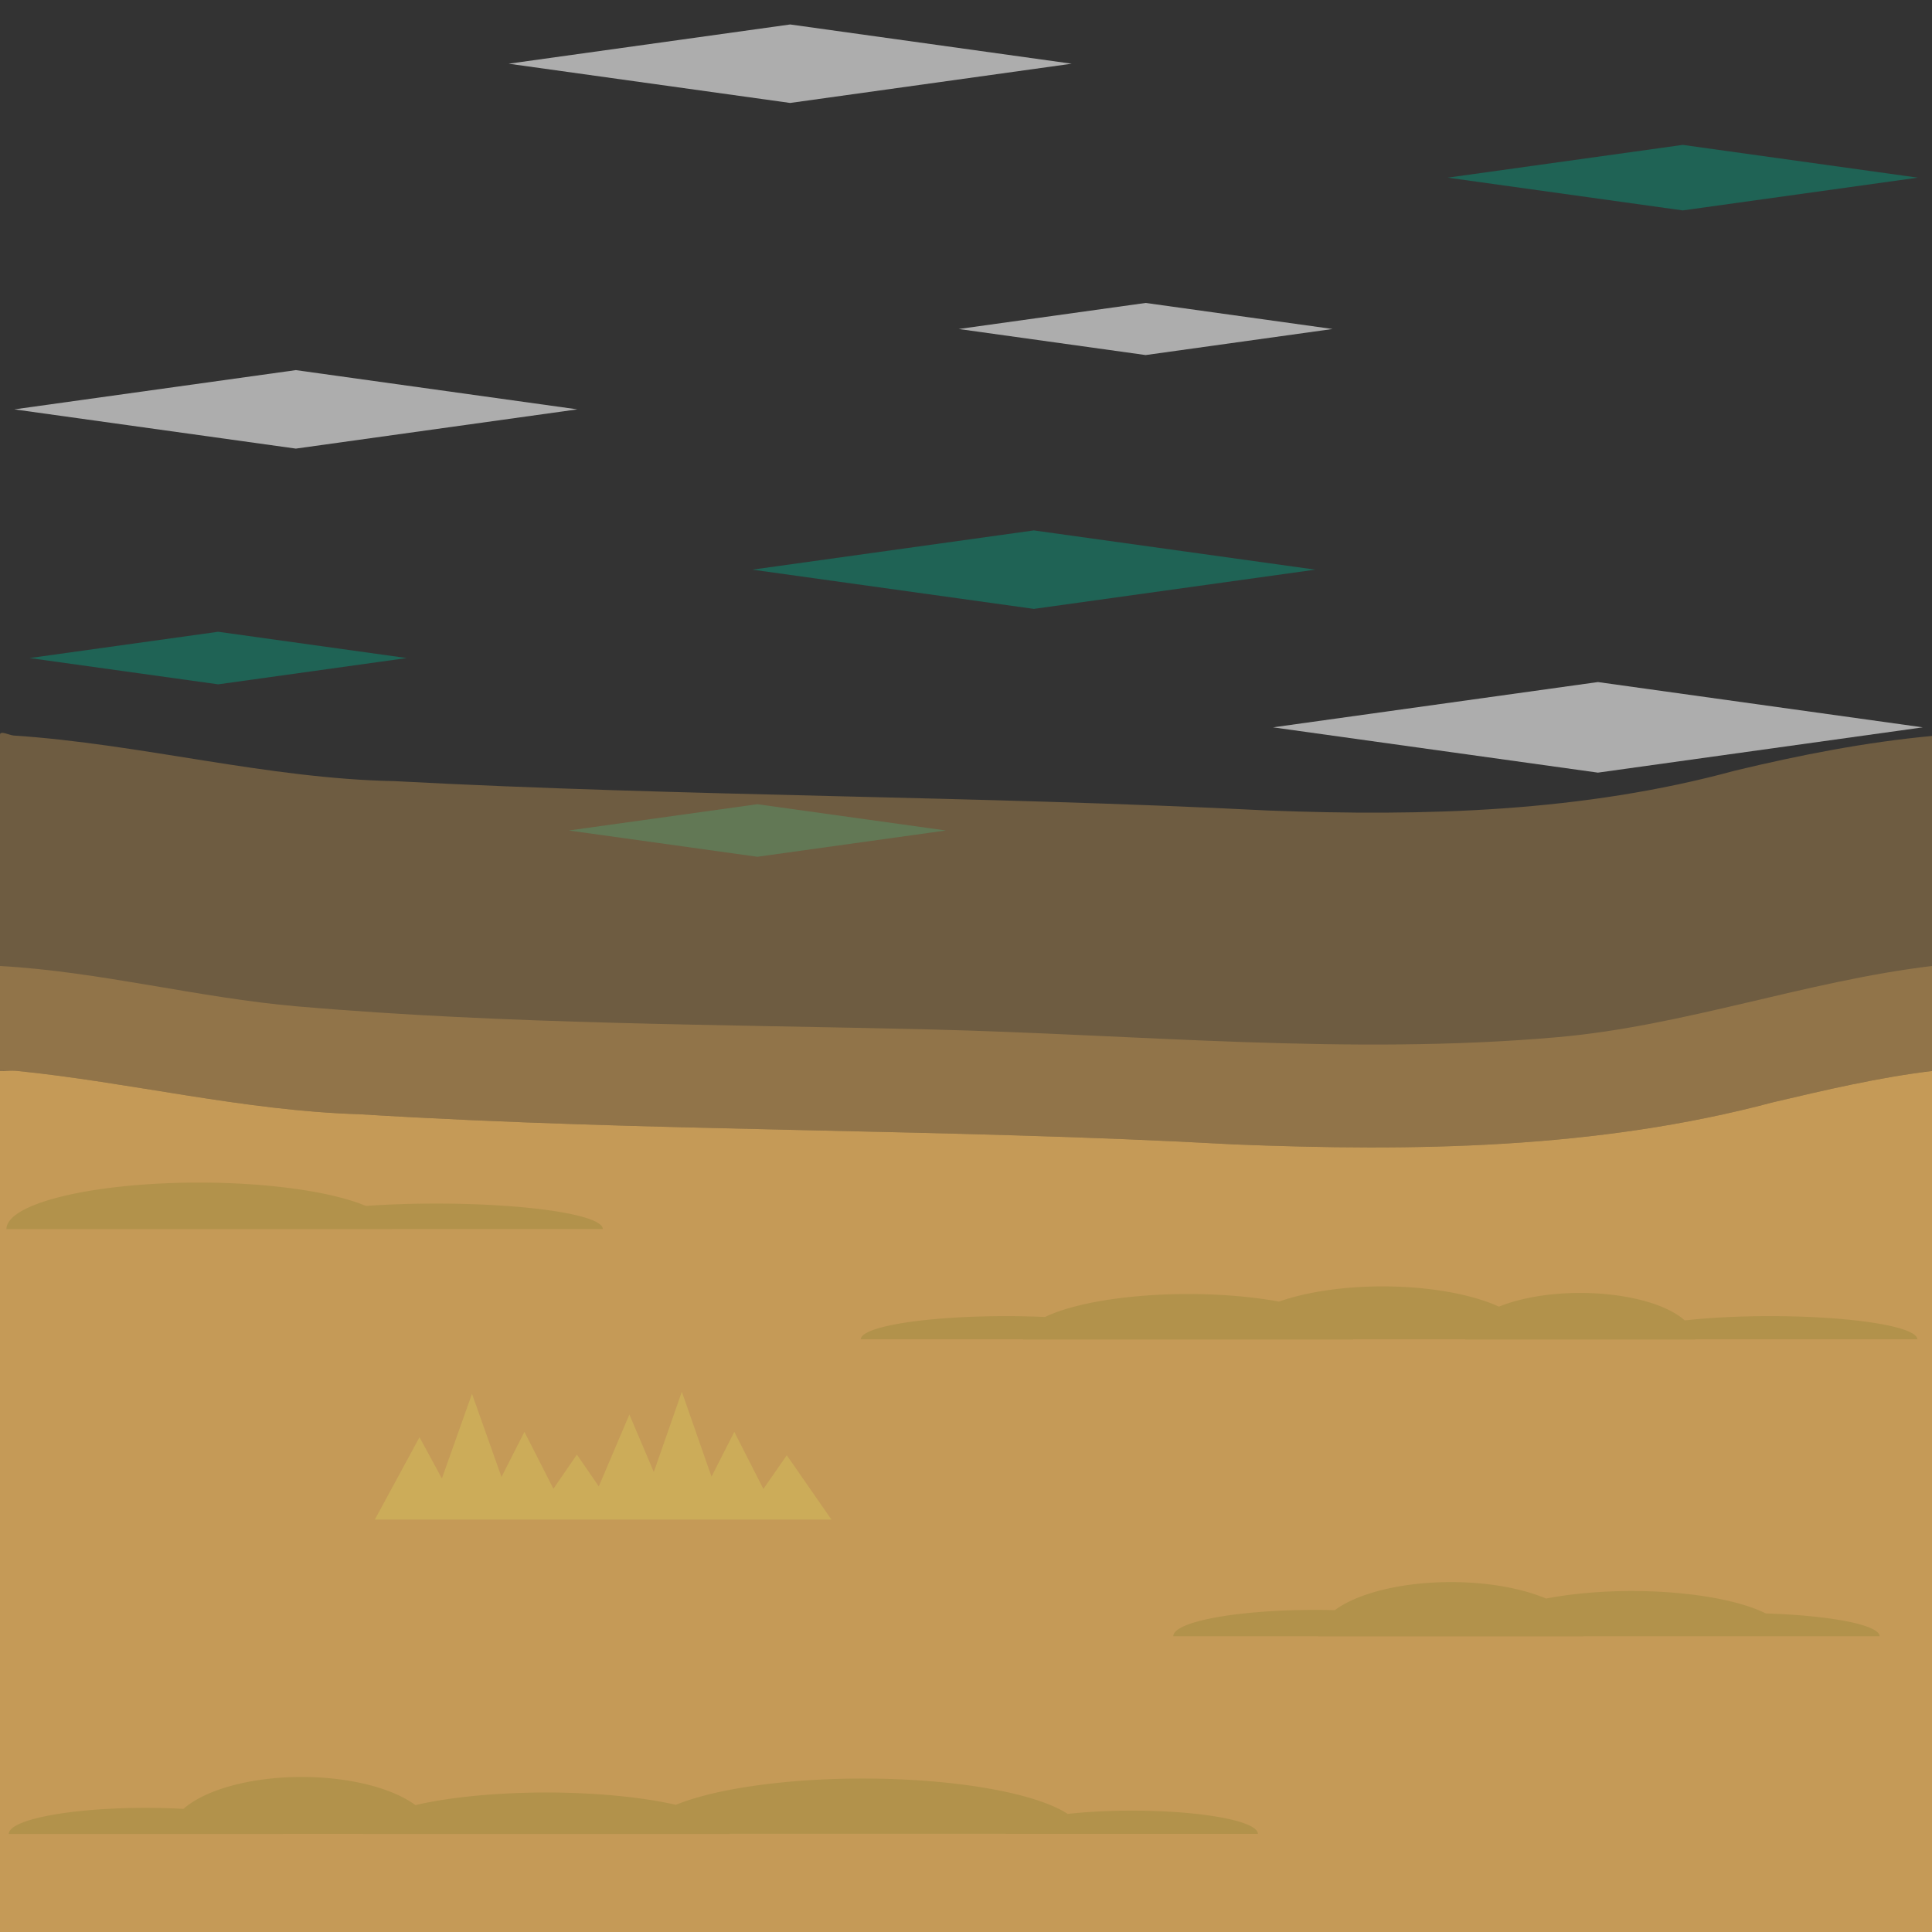 <?xml version="1.0" encoding="UTF-8" standalone="no"?>
<!-- Created with Inkscape (http://www.inkscape.org/) -->

<svg
   width="300"
   height="300"
   viewBox="300 600 300 300"
   version="1.1"
   id="svg5"
   inkscape:version="1.3.2 (091e20e, 2023-11-25, custom)"
   sodipodi:docname="water_dirt_bottom.svg"
   xmlns:inkscape="http://www.inkscape.org/namespaces/inkscape"
   xmlns:sodipodi="http://sodipodi.sourceforge.net/DTD/sodipodi-0.dtd"
   xmlns:xlink="http://www.w3.org/1999/xlink"
   xmlns="http://www.w3.org/2000/svg"
   xmlns:svg="http://www.w3.org/2000/svg">
  <rect x="300" y="600" width="300" height="300" fill="#333333" stroke="none"/>
  <sodipodi:namedview
     id="namedview2"
     pagecolor="#ffffff"
     bordercolor="#cccccc"
     borderopacity="1"
     inkscape:showpageshadow="0"
     inkscape:pageopacity="1"
     inkscape:pagecheckerboard="0"
     inkscape:deskcolor="#d1d1d1"
     inkscape:zoom="0.46492271"
     inkscape:cx="161.31714"
     inkscape:cy="-261.33376"
     inkscape:window-width="2304"
     inkscape:window-height="1202"
     inkscape:window-x="-11"
     inkscape:window-y="-11"
     inkscape:window-maximized="1"
     inkscape:current-layer="layer2"
     showguides="true">
    <sodipodi:guide
       position="300,900"
       orientation="-1,0"
       id="guide20"
       inkscape:locked="false"
       inkscape:label=""
       inkscape:color="rgb(0,134,229)" />
    <sodipodi:guide
       position="600,900"
       orientation="-1,0"
       id="guide21"
       inkscape:locked="false"
       inkscape:label=""
       inkscape:color="rgb(0,134,229)" />
    <sodipodi:guide
       position="0,600"
       orientation="0,1"
       id="guide22"
       inkscape:locked="false"
       inkscape:label=""
       inkscape:color="rgb(0,134,229)" />
    <sodipodi:guide
       position="0,300"
       orientation="0,1"
       id="guide23"
       inkscape:locked="false"
       inkscape:label=""
       inkscape:color="rgb(0,134,229)" />
    <sodipodi:guide
       position="1200,900"
       orientation="-1,0"
       id="guide24"
       inkscape:locked="false"
       inkscape:label=""
       inkscape:color="rgb(0,134,229)" />
    <sodipodi:guide
       position="1500,900"
       orientation="-1,0"
       id="guide25"
       inkscape:locked="false"
       inkscape:label=""
       inkscape:color="rgb(0,134,229)" />
    <sodipodi:guide
       position="0,900"
       orientation="0,1"
       id="guide26"
       inkscape:locked="false"
       inkscape:label=""
       inkscape:color="rgb(0,134,229)" />
  </sodipodi:namedview>
  <defs
     id="defs1">
    <rect
       id="wave_bright"
       fill="#ffffff"
       opacity="0.6"
       width="44.157"
       height="44.157"
       x="-18.078"
       y="32.851"
       transform="matrix(0.99,0.138,-0.99,0.138,0,0)" />
    <rect
       id="wave_dark"
       fill="#00aa88"
       opacity="0.4"
       width="44.157"
       height="44.157"
       x="102.193"
       y="153.626"
       transform="matrix(0.99,0.138,-0.99,0.138,0,0)" />
  </defs>
  <g
     id="g2"
     inkscape:label="Waves"
     style="display:inline">
    <use
       x="0"
       y="0"
       xlink:href="#wave_bright"
       id="use1-5-1"
       transform="translate(473.116,601.76)">
      <animate
         attributeName="opacity"
         values="0;1;0;0;1;1;0"
         dur="3s"
         repeatCount="indefinite" />
    </use>
    <use
       x="0"
       y="0"
       xlink:href="#wave_bright"
       id="use1-8-6"
       transform="translate(396.357,655.433)">
      <animate
         attributeName="opacity"
         values="1;0;0;1;1;1;0;0;1"
         dur="2.8s"
         repeatCount="indefinite" />
    </use>
    <use
       x="0"
       y="0"
       xlink:href="#wave_bright"
       id="use1-8-7-8"
       transform="matrix(1.154,0,0,1.154,606.307,703.557)">
      <animate
         attributeName="opacity"
         values="0;0;1;1;0;0;0"
         dur="3s"
         repeatCount="indefinite" />
    </use>
    <use
       x="0"
       y="0"
       xlink:href="#wave_dark"
       id="use2-1-57"
       transform="translate(511.453,647.058)">
      <animate
         attributeName="opacity"
         values="0;1;1;1;0;0;0"
         dur="3.1s"
         repeatCount="indefinite" />
    </use>
    <use
       x="0"
       y="0"
       xlink:href="#wave_dark"
       id="use2-2-3"
       transform="matrix(0.835,0,0,0.835,603.814,593.019)">
      <animate
         attributeName="opacity"
         values="1;1;0;0;1"
         dur="3.1s"
         repeatCount="indefinite" />
    </use>
    <use
       x="0"
       y="0"
       xlink:href="#wave_bright"
       id="use1-3-2-12-2"
       transform="matrix(0.664,0,0,0.664,511.374,645.687)">
      <animate
         attributeName="opacity"
         values="1;0;0;0;0;1;1"
         dur="2.5s"
         repeatCount="indefinite" />
    </use>
    <use
       x="0"
       y="0"
       xlink:href="#wave_dark"
       id="use2-2-6-9-1"
       transform="matrix(0.67,0,0,0.67,451.715,701.222)">
      <animate
         attributeName="opacity"
         values="0;1;1;0;0;0;1;1;0"
         dur="3.6s"
         repeatCount="indefinite" />
    </use>
    <use
       x="0"
       y="0"
       xlink:href="#wave_dark"
       id="use2-2-6-3-77"
       transform="matrix(0.67,0,0,0.67,367.993,674.446)">
      <animate
         attributeName="opacity"
         values="0;1;1;0;0;1;1;0;0"
         dur="3.5s"
         repeatCount="indefinite" />
    </use>
  </g>
  <g
     inkscape:groupmode="layer"
     id="layer1-4"
     inkscape:label="BG_dirt"
     style="display:inline"
     transform="scale(3)">
    <g
       id="g36-5"
       style="fill:#c59a57;fill-opacity:0.4">
      <path
         id="rect2-0-6"
         style="display:inline;fill:#c59a57;fill-opacity:0.4;stroke-width:0.253;stroke-linecap:round;-inkscape-stroke:none"
         d="m 100,238.031 v 17.362 c 0.269,0.012 0.539,0.007 0.809,0.028 5.944,0.597 11.785,2.067 17.773,2.249 15.067,0.932 30.177,0.725 45.249,1.561 9.339,0.376 18.831,0.248 27.92,-2.173 2.729,-0.642 5.496,-1.292 8.249,-1.624 v -17.341 c -3.437,0.32 -6.849,0.99 -10.199,1.795 -7.883,2.148 -16.063,2.375 -24.181,2.063 -15.058,-0.768 -30.146,-0.718 -45.202,-1.52 -6.602,-0.127 -13.101,-1.924 -19.719,-2.361 C 100.465,238.048 100,237.798 100,238.031 Z"
         sodipodi:nodetypes="ccccccccccccsc" />
      <path
         id="rect1-4-2"
         style="display:inline;fill:#c59a57;fill-opacity:0.4;stroke-width:1.057;stroke-linecap:round;-inkscape-stroke:none"
         d="m 200,300 v -50 c -6.525,0.78 -12.821,3.107 -19.367,3.683 -10.8,0.951 -21.685,-0.137 -32.524,-0.4 -10.896,-0.265 -21.816,-0.255 -32.675,-1.188 C 110.261,251.651 105.184,250.289 100,250 v 50 z" />
      <path
         id="rect1-9"
         style="display:inline;fill:#c59a57;fill-opacity:1;stroke-width:1.057;stroke-linecap:round;-inkscape-stroke:none"
         d="m 200,300 v -44.565 c -2.753,0.332 -5.52,0.982 -8.249,1.624 -9.088,2.421 -18.581,2.549 -27.92,2.173 -15.071,-0.837 -30.182,-0.629 -45.249,-1.561 -5.988,-0.182 -11.829,-1.653 -17.773,-2.249 -0.269,-0.021 -0.539,0.014 -0.809,0.002 V 300 Z" />
    </g>
  </g>
  <g
     inkscape:groupmode="layer"
     id="layer2"
     inkscape:label="dirt&amp;gress"
     style="display:inline">
    <path
       id="path7-24"
       style="display:inline;fill:#ccac59;fill-opacity:1;stroke-width:0.082;stroke-linecap:round;-inkscape-stroke:none;stop-color:#000000"
       inkscape:label="GressLight"
       inkscape:transform-center-x="5.9946449e-06"
       inkscape:transform-center-y="-5.6610046"
       d="m 405.875,816.113 -4.353,12.455 -3.792,-8.926 -4.75,11.17 -3.398,-4.945 -3.647,5.307 -4.501,-8.834 -3.563,6.996 -4.583,-12.91 -4.672,13.154 -3.476,-6.41 -6.937,12.789 h 13.874 8.146 8.148 2.422 5.724 2.424 5.724 8.148 8.146 8.148 l -6.937,-9.988 -3.633,5.232 -4.513,-8.863 -3.541,6.953 z" />
    <path
       id="path10-7"
       style="display:inline;fill:#b2924b;fill-opacity:1;stroke-width:0.123;stroke-linecap:round;-inkscape-stroke:none"
       inkscape:label="dirt_proto"
       d="m 514.721,799.748 a 22.984,8.221 0 0 1 18.035,3.148 17.848,7.232 0 0 1 12.606,-2.131 17.848,7.232 0 0 1 16.245,4.268 22.865,3.604 0 0 1 13.247,-0.668 22.865,3.604 0 0 1 22.865,3.604 h -34.512 a 17.848,7.232 0 0 1 0.005,0.029 h -35.696 a 17.848,7.232 0 0 1 0.005,-0.029 h -17.402 a 25.633,7.061 0 0 1 0.005,0.029 h -51.265 a 25.633,7.061 0 0 1 0.006,-0.029 h -25.197 a 22.588,3.604 0 0 1 22.589,-3.604 22.588,3.604 0 0 1 6.016,0.135 25.633,7.061 0 0 1 22.221,-3.564 25.633,7.061 0 0 1 14.109,1.174 22.984,8.221 0 0 1 16.12,-2.361 z" />
    <path
       id="path12-6"
       style="display:inline;fill:#b2924b;fill-opacity:1;stroke-width:0.114;stroke-linecap:round;-inkscape-stroke:none"
       inkscape:label="dirt_proto"
       d="m 346.875,875.925 a 20.472,8.832 0 0 1 17.633,4.373 28.395,6.446 0 0 1 20.321,-1.959 28.395,6.446 0 0 1 20.116,1.914 34.095,8.569 0 0 1 29.036,-4.082 34.095,8.569 0 0 1 31.809,5.492 19.558,3.604 0 0 1 9.973,-0.51 19.558,3.604 0 0 1 19.558,3.604 h -39.116 a 19.558,3.604 0 0 1 0.004,-0.016 h -42.995 a 28.395,6.446 0 0 1 0.012,0.045 h -56.791 a 28.395,6.446 0 0 1 0.007,-0.029 h -12.533 a 21.28,4.064 0 0 1 0.009,0.029 h -42.561 a 21.28,4.064 0 0 1 21.281,-4.064 21.28,4.064 0 0 1 5.844,0.162 20.472,8.832 0 0 1 18.394,-4.959 z" />
    <path
       id="path14-62"
       style="display:inline;fill:#b2924b;fill-opacity:1;stroke-width:0.129;stroke-linecap:round;-inkscape-stroke:none"
       inkscape:label="dirt_proto"
       d="m 525.289,845.662 a 20.61,8.435 0 0 0 -18.019,4.361 22.044,4.085 0 0 0 -3.038,-0.041 22.044,4.085 0 0 0 -22.044,4.086 h 22.496 a 20.61,8.435 0 0 0 -0.005,0.029 h 41.22 a 20.61,8.435 0 0 0 -0.003,-0.029 h 31.582 14.384 a 21.777,3.604 0 0 0 -17.667,-3.533 24.103,7.018 0 0 0 -20.821,-3.484 24.103,7.018 0 0 0 -13.295,1.172 20.61,8.435 0 0 0 -14.791,-2.561 z" />
    <path
       id="path16-0-3-34"
       style="display:inline;fill:#b2924b;fill-opacity:1;stroke-width:0.137;stroke-linecap:round;-inkscape-stroke:none"
       inkscape:label="dirt_proto"
       d="m 330.924,783.629 a 29.923,7.232 0 0 1 25.892,3.629 25.883,3.951 0 0 1 10.903,-0.369 25.883,3.951 0 0 1 25.882,3.951 h -32.762 a 29.923,7.232 0 0 1 0.006,0.021 H 301 a 29.923,7.232 0 0 1 29.924,-7.232 z" />
  </g>
</svg>

